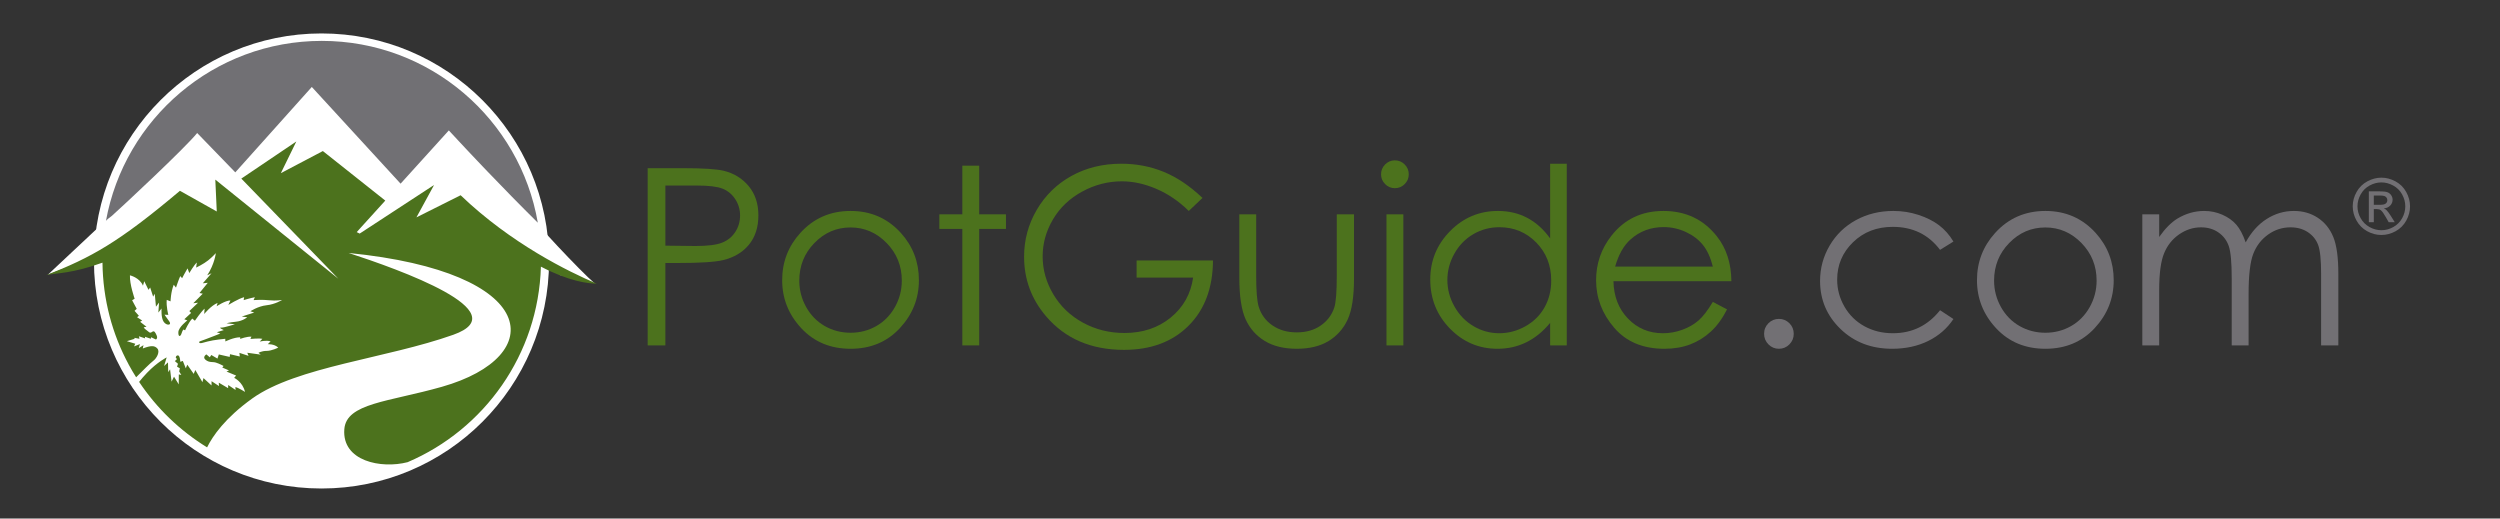 <?xml version="1.0" encoding="utf-8"?>
<!-- Generator: Adobe Illustrator 13.0.0, SVG Export Plug-In . SVG Version: 6.00 Build 14948)  -->
<!DOCTYPE svg PUBLIC "-//W3C//DTD SVG 1.1//EN" "http://www.w3.org/Graphics/SVG/1.1/DTD/svg11.dtd">
<svg version="1.1" xmlns="http://www.w3.org/2000/svg" xmlns:xlink="http://www.w3.org/1999/xlink" viewBox="0 0 1350 280" preserveAspectRatio="xMinYMin meet">
<rect x="0" y="0" width="1350" height="280" fill="#333333" stroke="none"/>
<g id="Icon">
	<path fill="#FFFFFF" d="M25.792,148.391l4.141-1.609c4.666-1.75,5.666-2.334,11.359-3.541c1.045-0.27,2.139-0.469,3.309-0.566
		c3.215-4.427,8.381-7.496,15.539-7.496c0.93,0,1.818,0.066,2.686,0.164V113.67L25.792,148.391z"/>
	<path fill="#FFFFFF" d="M303.702,148.574c4.611,0,8.375,1.293,11.348,3.389c2.174,0.049,4.176,0.371,5.973,0.951
		c-6.885-5.732-34.791-35.361-34.791-37.275v28.492c1.072-0.152,2.184-0.258,3.359-0.258c5.553,0,9.889,1.855,13.063,4.75
		C303.005,148.609,303.343,148.574,303.702,148.574z"/>
	<path fill="#FFFFFF" stroke="#FFFFFF" stroke-width="10" d="M291.481,140.928c0,65.105-52.774,117.865-117.872,117.865
		c-65.101,0-117.874-52.76-117.874-117.865c0-65.102,52.773-117.871,117.874-117.871C238.707,23.057,291.481,75.826,291.481,140.928
		z"/>
	<path fill="#4C721D" d="M248.731,105.43l-23.862,11.953l9.541-17.506l-40.181,26.256l-1.602-0.791l1.968-2.174l-0.003-0.01
		l13.025-14.359l0.43-0.484l-33.709-26.748l-22.678,11.93l8.359-17.107l-29.707,20.047l52.383,54.078l-66.431-53.527l0.788,17.213
		l-19.895-11.172c-33.227,28.004-47.893,36.004-72.164,45.535c5.664-1.197,13.854-0.781,30.34-6.727
		c0.221,19.936,5.299,38.662,14.195,55.068c-0.01,0-0.01,0.004-0.018,0.008l0.083,0.246l0.059-0.025h-0.01
		c1.218,2.246,2.515,4.459,3.872,6.592c3.252-3.277,7.773-7.793,9.074-8.727c2.083-1.508,3.909-5.078,2.396-6.785
		c-1.501-1.699-3.481-1.711-7.876-0.039l0.369-1.789l-2.555,1.607l0.66-2.193l-3.196,1.246l0.669-1.436l-4.546-1.377l4.106-1.26
		l0.024-0.537l2.676,0.504l-0.296-1.359l3.346,1.148l-0.096-0.883l3.186,1.094l0.11-0.846l2.624,1.236c0,0,1.15-0.539,0.394-2.223
		c-0.759-1.68-1.274-2.783-2.505-1.855c-1.232,0.938-1.626-0.063-2.915-0.941c-1.312-0.879-1.556-1.588-1.556-1.588l1.502-0.279
		l-3.438-2.676l1.108-0.684l-2.754-1.791l0.981-0.781l-2.354-2.662l1.184-1.088l-2.48-4.619l1.355-0.836
		c0,0-2.756-7.807-2.539-12.635c0,0,5.254,1.207,7.031,5.586l0.703-2.4l2.287,4.646l0.906-1.254l1.597,4.939l0.879-1.557
		l0.649,6.982l1.672-2.227l-0.388,5.391l1.741-2.199c0,0-0.384,5.031,1.179,7.238c1.563,2.211,4.561,1.83,2.964-0.293
		c-1.597-2.129-2.541-3.594-2.541-3.594l2.053,0.092c0,0-1.206-4.541-0.859-8.1l2.056,0.805c0,0,0.112-4.975,1.724-8.984
		l1.216,1.563c0,0,1.401-4.248,2.3-6.209l1.011,1.131c0,0,1.753-3.438,2.937-5.305l0.943,2.521c0,0,2.575-4.377,4.074-5.695
		l-0.389,2.758c0,0,4.051-1.939,6.482-3.898c2.446-1.961,4.155-3.926,4.155-3.926s-0.63,5.879-4.644,11.982l2.344-1.123
		l-4.731,5.426l2.69-0.25l-4.48,5.514l1.766,0.365l-5.119,5.156l2.58-0.287l-4.702,4.512l0.952,1.004l-3.672,3.418l1.636,0.637
		c0,0-4.717,3.563-4.849,6.313c-0.122,2.738,1.147,2.563,1.699,0.766c0.542-1.785,1.055-2.172,1.055-2.172l0.881,0.434
		c0,0,1.927-4.418,3.885-6.328l1.411,1.152c0,0,3.372-4.955,5.237-6.543l-0.203,2.902c0,0,3.745-4.641,7.212-5.977l-0.501,1.805
		c0,0,4.771-3.191,7.432-3.129l-1.107,2.393c0,0,5.651-3.49,8.522-4.164l-0.273,1.58c0,0,3.786-1.176,6.069-1.561l-0.708,1.537
		c0,0,4.99-0.316,8.496,0.094c3.516,0.414,6.909-0.162,6.909-0.162s-3.713,2.369-8.377,2.857c-4.67,0.502-8.74,3.246-8.74,3.246
		l2.066,0.707l-6.729,2.141l2.946,0.391c0,0-2.236,2.012-6.12,2.416c-3.88,0.391-5.013,0.854-5.013,0.854l4.499,0.514
		c0,0-6.003,1.885-7.152,1.787c-2.391-0.191,1.154,1.344,1.154,1.344l-3.789,1.166l1.89,0.709c0,0-5.798,2.324-8.252,3.203
		c-2.466,0.883-3.594,1.117-3.076,1.727c0.513,0.611,1.442,0.182,4.565-0.652c3.125-0.852,9.451-1.445,9.451-1.445l0.061,1.445
		c0,0,4.514-2.271,7.988-2.246l-0.005,0.854c0,0,3.838-1.393,6.077-1.178l-0.572,1.227c0,0,4.837-0.492,6.468-0.068l-1.436,1.49
		c0,0,3.499-0.904,5.879-0.133l-1.511,1.547c0,0,3.439-0.277,5.648,1.828c0,0-3.428,1.758-6.237,1.777
		c-2.806,0.004-4.431,1.055-4.431,1.055l1.213,0.957l-7.261-1.012l0.688,1.684l-4.941-1.629l0.207,1.973l-5.28-1.242l-0.166,1.465
		l-5.879-1.336l-0.737,2.24l-3.33-1.947l-0.801,1.244l-1.848-1.568c0,0-2.393,1.445-0.35,3.008c2.051,1.578,3.654,0.852,5.513,1.432
		c1.87,0.572,4.114,1.816,4.114,1.816l-0.691,0.83l3.623,1.578l-1.328,0.613l5.176,2.145l-1.055,1.246c0,0,4.539,2.074,5.869,7.602
		c0,0-3.525-2.281-5.205-2.617l0.098,1.563l-3.973-2.691l-0.056,1.715l-5.046-2.984l0.109,1.832l-4.004-2.627l-0.012,2.311
		l-4.344-3.977l-0.576,2.199l-3.833-6.568l-0.869,2.096l-3.467-4.953l-0.804,1.959l-1.611-4.01l-1.342,0.494
		c0,0-0.184-3.33-1.197-3.451c-1.013-0.162-1.514,1.107-1.145,1.348c0.373,0.223,0.435,0.73,0.435,0.73l-1.055,0.982l1.704,1.455
		l-0.525,1.563l1.523,0.855l-0.365,1.738l1.159,1.875l-1.354-0.289l-0.037,5.375l-2.559-4.174l-1.309,2.705l-0.806-6.66
		l-1.011,1.508l-0.125-5.254l-2.111,1.965l1.401-4.664c0,0-5.017,2.49-10.62,8.344c-1.714,1.803-3.101,3.438-4.258,4.889
		c9.526,14.277,22.059,26.367,36.707,35.352c2.988-6.084,9.668-15.826,24.414-26.416c24.001-17.148,72.512-21.592,108.52-34.379
		c35.063-12.447-29.152-35.23-56.506-44.186c103.918,10.363,107.996,55.854,50.402,72.266c-28.889,8.223-51.657,8.779-52.725,22.924
		c-1.335,17.281,19.912,21.484,34.18,17.789c41.346-17.627,70.619-58.102,71.977-105.586c15.336,7.965,25.473,9.16,30.117,9.18
		C307.136,146.768,276.075,131.625,248.731,105.43z"/>
	<path fill="#717074" d="M106.476,71.828l20.586,21.248l41.313-46.119l47.944,52.223l26.055-28.76c0,0,0.07,0.084,0.203,0.219
		c0.09,0.1,0.244,0.27,0.407,0.441c0.088,0.102,0.195,0.219,0.303,0.332c0.083,0.086,0.183,0.195,0.269,0.293
		c0.859,0.928,2.153,2.318,3.823,4.111c0.046,0.059,0.098,0.107,0.146,0.162c1.04,1.111,2.22,2.367,3.522,3.758
		c0.101,0.111,0.198,0.219,0.301,0.326c0.728,0.781,1.499,1.592,2.3,2.441c0.173,0.195,0.347,0.371,0.527,0.566
		c0.427,0.449,0.859,0.904,1.304,1.367c0.539,0.572,1.094,1.158,1.66,1.758c0.366,0.387,0.737,0.777,1.113,1.172
		c0.547,0.582,1.1,1.168,1.676,1.758c0.217,0.24,0.439,0.475,0.666,0.709c0.879,0.922,1.775,1.855,2.688,2.816
		c0.098,0.098,0.207,0.205,0.299,0.309c7.926,8.271,17.318,17.904,26.84,27.305c-9.623-55.76-58.188-98.182-116.668-98.182
		c-58.215,0-106.579,42.014-116.569,97.352c0.13-0.723,2.617-2.334,3.228-2.871C66.565,111.045,99.806,80.068,106.476,71.828z"/>
</g>
<g id="PotGuide.com">
	<g>
		<path fill="#4C721D" d="M349.742,90.82h19.061c10.929,0,18.302,0.478,22.119,1.431c5.465,1.345,9.931,4.109,13.401,8.294
			c3.469,4.186,5.205,9.444,5.205,15.776c0,6.375-1.691,11.634-5.075,15.775c-3.383,4.143-8.045,6.929-13.986,8.36
			c-4.337,1.041-12.448,1.561-24.331,1.561h-6.831v44.498h-9.563V90.82z M359.305,100.188v32.462l16.199,0.195
			c6.548,0,11.341-0.595,14.377-1.785c3.036-1.19,5.421-3.117,7.156-5.779c1.734-2.661,2.602-5.637,2.602-8.928
			c0-3.202-0.868-6.134-2.602-8.796c-1.735-2.662-4.023-4.556-6.863-5.681c-2.841-1.125-7.493-1.688-13.954-1.688H359.305z"/>
		<path fill="#4C721D" d="M459.328,113.915c10.905,0,19.941,3.947,27.11,11.84c6.517,7.2,9.775,15.722,9.775,25.566
			c0,9.889-3.444,18.531-10.329,25.925c-6.887,7.396-15.739,11.092-26.557,11.092c-10.862,0-19.736-3.696-26.622-11.092
			c-6.887-7.394-10.33-16.036-10.33-25.925c0-9.801,3.258-18.301,9.775-25.5C439.32,117.883,448.379,113.915,459.328,113.915z
			 M459.295,122.827c-7.573,0-14.08,2.797-19.521,8.392c-5.44,5.595-8.16,12.361-8.16,20.296c0,5.119,1.24,9.889,3.721,14.313
			c2.48,4.424,5.832,7.84,10.054,10.246c4.221,2.407,8.856,3.61,13.905,3.61c5.048,0,9.683-1.203,13.905-3.61
			c4.222-2.406,7.573-5.822,10.054-10.246c2.48-4.424,3.721-9.193,3.721-14.313c0-7.936-2.731-14.702-8.194-20.296
			C473.319,125.625,466.824,122.827,459.295,122.827z"/>
		<path fill="#4C721D" d="M519.667,89.454h9.107v26.282h14.442v7.872h-14.442v62.908h-9.107v-62.908h-12.426v-7.872h12.426V89.454z"
			/>
		<path fill="#4C721D" d="M649.355,106.889l-7.417,7.026c-5.334-5.247-11.179-9.227-17.532-11.938
			c-6.354-2.71-12.545-4.066-18.573-4.066c-7.504,0-14.649,1.844-21.436,5.53c-6.788,3.687-12.046,8.685-15.776,14.995
			c-3.73,6.31-5.595,12.978-5.595,20.004c0,7.2,1.929,14.042,5.79,20.524c3.859,6.484,9.194,11.58,16.003,15.288
			c6.808,3.708,14.268,5.563,22.378,5.563c9.845,0,18.172-2.775,24.981-8.327c6.808-5.551,10.842-12.751,12.1-21.599H613.77v-9.238
			h41.245c-0.087,14.79-4.479,26.532-13.174,35.227c-8.696,8.696-20.33,13.044-34.901,13.044c-17.695,0-31.704-6.028-42.025-18.085
			c-7.937-9.281-11.905-20.016-11.905-32.203c0-9.064,2.277-17.5,6.831-25.306c4.554-7.807,10.799-13.911,18.735-18.313
			c7.937-4.401,16.915-6.603,26.933-6.603c8.11,0,15.744,1.464,22.899,4.391C635.563,95.732,642.545,100.427,649.355,106.889z"/>
		<path fill="#4C721D" d="M669.23,115.736h9.107v33.047c0,8.067,0.434,13.619,1.303,16.654c1.304,4.338,3.79,7.764,7.461,10.279
			c3.669,2.516,8.045,3.772,13.127,3.772s9.393-1.225,12.934-3.675c3.539-2.45,5.982-5.67,7.33-9.661
			c0.911-2.731,1.367-8.522,1.367-17.37v-33.047h9.303v34.738c0,9.759-1.139,17.109-3.415,22.055
			c-2.276,4.943-5.703,8.814-10.278,11.612c-4.576,2.797-10.312,4.195-17.207,4.195c-6.896,0-12.653-1.398-17.271-4.195
			c-4.619-2.798-8.067-6.701-10.344-11.71c-2.277-5.01-3.416-12.545-3.416-22.607V115.736z"/>
		<path fill="#4C721D" d="M753.217,86.592c2.073,0,3.844,0.738,5.312,2.211c1.468,1.475,2.202,3.253,2.202,5.334
			c0,2.039-0.734,3.796-2.202,5.27c-1.468,1.475-3.238,2.212-5.312,2.212c-2.029,0-3.779-0.737-5.246-2.212
			c-1.469-1.474-2.202-3.23-2.202-5.27c0-2.082,0.733-3.859,2.202-5.334C749.438,87.33,751.188,86.592,753.217,86.592z
			 M748.695,115.736h9.108v70.779h-9.108V115.736z"/>
		<path fill="#4C721D" d="M846.051,88.413v98.103h-8.977v-12.165c-3.817,4.641-8.1,8.132-12.849,10.474s-9.943,3.513-15.581,3.513
			c-10.018,0-18.572-3.632-25.664-10.896c-7.091-7.264-10.637-16.101-10.637-26.51c0-10.191,3.578-18.909,10.734-26.152
			c7.156-7.243,15.765-10.864,25.827-10.864c5.812,0,11.069,1.236,15.775,3.708s8.837,6.18,12.394,11.125V88.413H846.051z
			 M809.653,122.697c-5.068,0-9.747,1.247-14.036,3.737c-4.289,2.491-7.7,5.99-10.234,10.495s-3.801,9.271-3.801,14.295
			c0,4.982,1.277,9.748,3.834,14.296c2.555,4.549,5.988,8.09,10.299,10.624c4.309,2.535,8.934,3.802,13.873,3.802
			c4.982,0,9.703-1.257,14.166-3.77c4.461-2.513,7.895-5.912,10.299-10.201s3.606-9.119,3.606-14.49
			c0-8.188-2.696-15.032-8.09-20.535C824.176,125.449,817.537,122.697,809.653,122.697z"/>
		<path fill="#4C721D" d="M924.932,163.031l7.677,4.033c-2.518,4.943-5.426,8.935-8.726,11.97c-3.299,3.036-7.01,5.346-11.135,6.929
			c-4.125,1.582-8.791,2.374-14,2.374c-11.547,0-20.575-3.783-27.087-11.352c-6.511-7.567-9.767-16.122-9.767-25.665
			c0-8.977,2.756-16.979,8.269-24.004c6.988-8.934,16.343-13.401,28.063-13.401c12.068,0,21.705,4.576,28.91,13.727
			c5.122,6.463,7.727,14.53,7.813,24.201h-63.688c0.173,8.221,2.801,14.961,7.881,20.217c5.08,5.258,11.355,7.887,18.824,7.887
			c3.604,0,7.109-0.626,10.519-1.88c3.408-1.252,6.306-2.916,8.694-4.989C919.568,171.002,922.152,167.654,924.932,163.031z
			 M924.932,143.97c-1.215-4.856-2.984-8.739-5.309-11.645c-2.324-2.905-5.396-5.247-9.217-7.026
			c-3.822-1.778-7.838-2.667-12.049-2.667c-6.949,0-12.92,2.234-17.912,6.701c-3.648,3.253-6.406,8.132-8.272,14.637H924.932z"/>
		<path fill="#727074" d="M960.615,172.203c2.213,0,4.1,0.781,5.66,2.342c1.562,1.562,2.342,3.471,2.342,5.726
			c0,2.212-0.78,4.109-2.342,5.692c-1.561,1.582-3.447,2.374-5.66,2.374c-2.211,0-4.098-0.792-5.659-2.374
			c-1.562-1.583-2.343-3.48-2.343-5.692c0-2.255,0.781-4.164,2.343-5.726C956.518,172.984,958.404,172.203,960.615,172.203z"/>
		<path fill="#727074" d="M1054.85,130.438l-7.222,4.489c-6.237-8.283-14.75-12.425-25.536-12.425
			c-8.621,0-15.779,2.773-21.476,8.318s-8.545,12.281-8.545,20.208c0,5.155,1.311,10.009,3.931,14.556
			c2.621,4.549,6.217,8.079,10.787,10.592s9.691,3.77,15.367,3.77c10.396,0,18.887-4.142,25.472-12.426l7.222,4.749
			c-3.383,5.095-7.927,9.047-13.629,11.855c-5.704,2.809-12.198,4.213-19.484,4.213c-11.189,0-20.471-3.556-27.844-10.669
			c-7.373-7.112-11.059-15.764-11.059-25.957c0-6.852,1.724-13.216,5.172-19.093c3.447-5.876,8.186-10.462,14.215-13.759
			c6.027-3.295,12.771-4.944,20.231-4.944c4.684,0,9.205,0.716,13.563,2.147c4.359,1.431,8.056,3.296,11.092,5.595
			C1050.143,123.956,1052.724,126.883,1054.85,130.438z"/>
		<path fill="#727074" d="M1104.52,113.915c10.904,0,19.941,3.947,27.11,11.84c6.517,7.2,9.775,15.722,9.775,25.566
			c0,9.889-3.444,18.531-10.329,25.925c-6.887,7.396-15.739,11.092-26.557,11.092c-10.862,0-19.736-3.696-26.621-11.092
			c-6.887-7.394-10.33-16.036-10.33-25.925c0-9.801,3.258-18.301,9.775-25.5C1084.512,117.883,1093.57,113.915,1104.52,113.915z
			 M1104.486,122.827c-7.572,0-14.08,2.797-19.52,8.392c-5.44,5.595-8.16,12.361-8.16,20.296c0,5.119,1.24,9.889,3.721,14.313
			s5.832,7.84,10.055,10.246c4.221,2.407,8.855,3.61,13.904,3.61s9.684-1.203,13.906-3.61c4.221-2.406,7.572-5.822,10.054-10.246
			c2.48-4.424,3.722-9.193,3.722-14.313c0-7.936-2.731-14.702-8.194-20.296C1118.512,125.625,1112.016,122.827,1104.486,122.827z"/>
		<path fill="#727074" d="M1156.857,115.736h9.107v12.23c3.169-4.51,6.425-7.807,9.77-9.888c4.602-2.775,9.443-4.164,14.523-4.164
			c3.43,0,6.686,0.673,9.77,2.017c3.082,1.345,5.602,3.134,7.555,5.367c1.954,2.234,3.647,5.432,5.08,9.596
			c3.029-5.551,6.814-9.769,11.357-12.653c4.544-2.884,9.434-4.326,14.668-4.326c4.889,0,9.205,1.236,12.948,3.708
			s6.521,5.92,8.339,10.344s2.727,11.06,2.727,19.907v38.643h-9.303v-38.643c0-7.589-0.541-12.805-1.621-15.646
			c-1.081-2.84-2.93-5.128-5.545-6.863c-2.615-1.734-5.737-2.602-9.368-2.602c-4.409,0-8.44,1.301-12.093,3.903
			c-3.654,2.602-6.323,6.072-8.008,10.409c-1.686,4.337-2.528,11.58-2.528,21.729v27.713h-9.108V150.28
			c0-8.544-0.531-14.345-1.594-17.402s-2.917-5.507-5.562-7.351c-2.646-1.843-5.79-2.765-9.433-2.765
			c-4.207,0-8.144,1.269-11.809,3.806c-3.664,2.537-6.375,5.952-8.131,10.246c-1.757,4.293-2.635,10.864-2.635,19.711v29.99h-9.107
			V115.736z"/>
		<path fill="#727074" d="M1285.957,95.938c2.598,0,5.133,0.667,7.607,2s4.402,3.24,5.783,5.722s2.072,5.069,2.072,7.762
			c0,2.666-0.681,5.229-2.041,7.69s-3.268,4.372-5.722,5.732s-5.021,2.041-7.7,2.041s-5.247-0.68-7.701-2.041
			s-4.365-3.271-5.732-5.732s-2.051-5.024-2.051-7.69c0-2.693,0.694-5.281,2.082-7.762s3.318-4.389,5.793-5.722
			S1283.359,95.938,1285.957,95.938z M1285.957,98.502c-2.174,0-4.29,0.557-6.348,1.671s-3.668,2.707-4.83,4.778
			s-1.742,4.228-1.742,6.47c0,2.229,0.57,4.365,1.712,6.409s2.737,3.637,4.788,4.778s4.191,1.712,6.42,1.712
			s4.367-0.571,6.418-1.712s3.645-2.734,4.779-4.778s1.701-4.18,1.701-6.409c0-2.242-0.577-4.399-1.732-6.47
			s-2.766-3.664-4.83-4.778S1288.117,98.502,1285.957,98.502z M1279.168,119.974v-16.652h5.723c1.955,0,3.369,0.154,4.244,0.461
			s1.572,0.844,2.092,1.61s0.779,1.579,0.779,2.44c0,1.217-0.434,2.276-1.302,3.179s-2.021,1.408-3.456,1.518
			c0.588,0.246,1.061,0.54,1.416,0.882c0.67,0.656,1.49,1.757,2.461,3.302l2.029,3.261h-3.281l-1.477-2.625
			c-1.162-2.064-2.098-3.356-2.809-3.876c-0.492-0.383-1.211-0.574-2.154-0.574h-1.578v7.075H1279.168z M1281.855,110.602h3.26
			c1.559,0,2.622-0.232,3.189-0.697s0.852-1.08,0.852-1.846c0-0.492-0.137-0.933-0.41-1.323s-0.653-0.68-1.139-0.872
			s-1.385-0.287-2.697-0.287h-3.055V110.602z"/>
	</g>
</g>
</svg>
